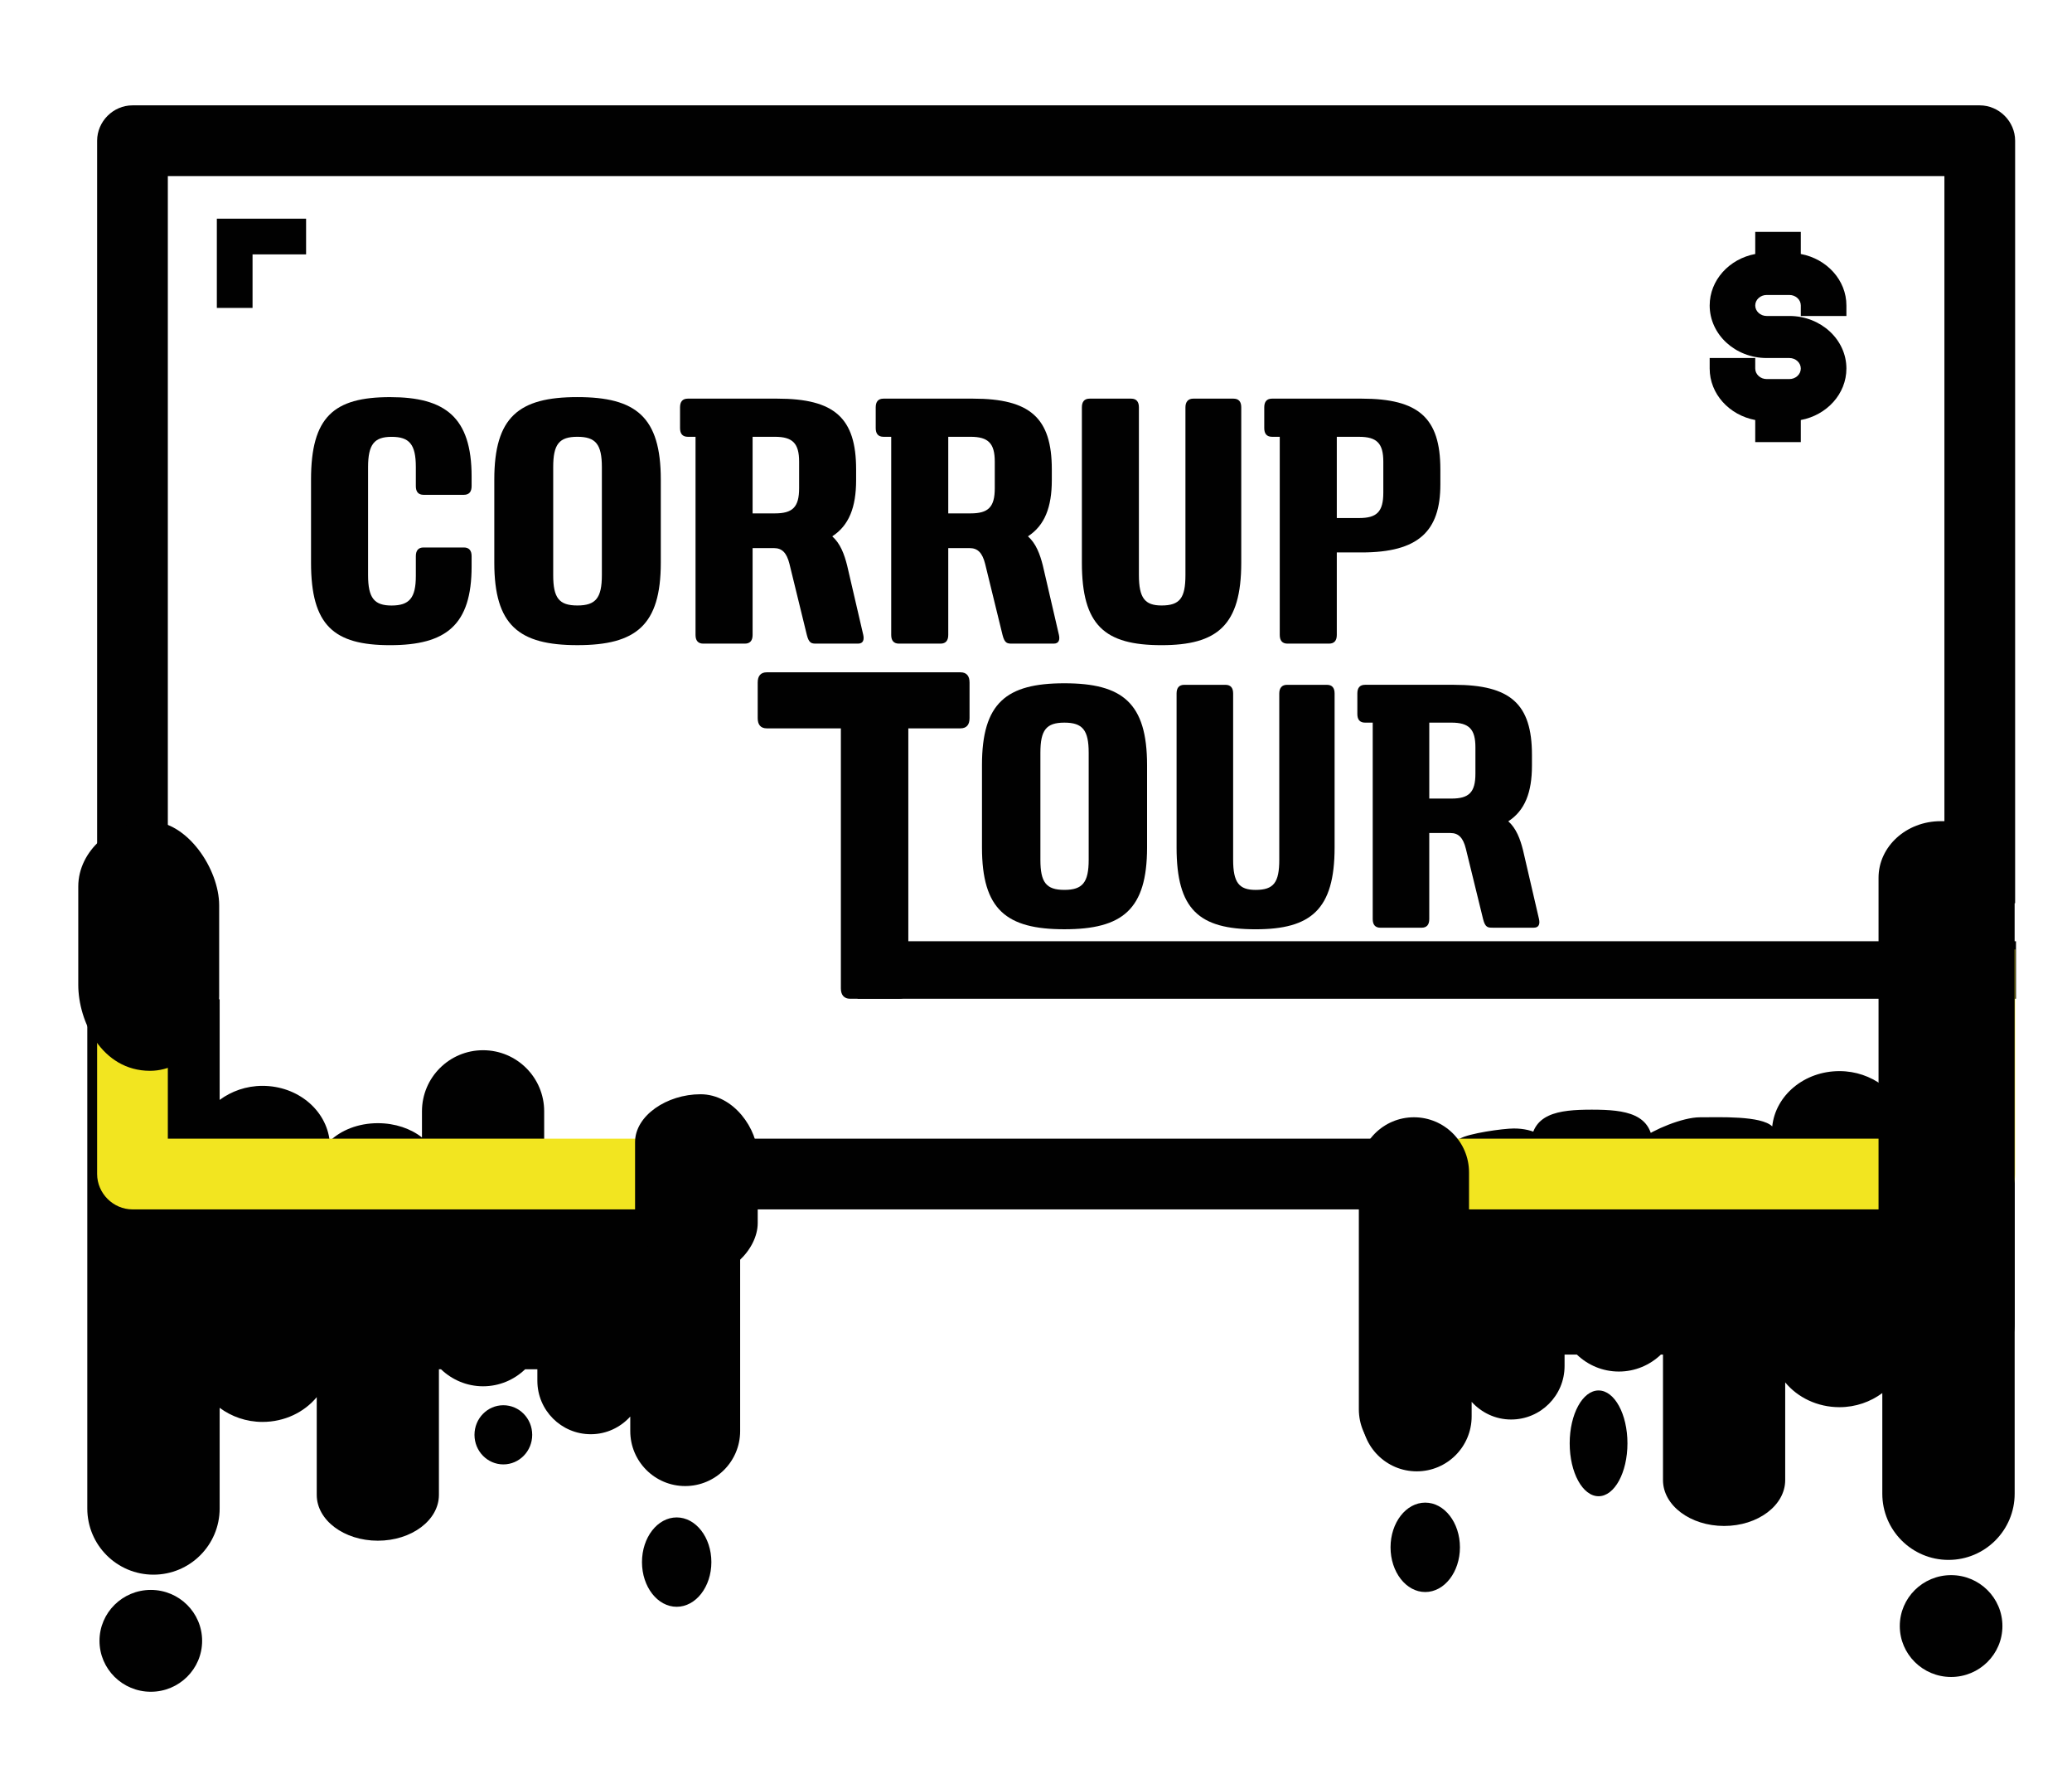 <?xml version="1.0" encoding="utf-8"?>
<!-- Generator: Adobe Illustrator 16.0.0, SVG Export Plug-In . SVG Version: 6.00 Build 0)  -->
<!DOCTYPE svg PUBLIC "-//W3C//DTD SVG 1.1//EN" "http://www.w3.org/Graphics/SVG/1.1/DTD/svg11.dtd">
<svg version="1.1" id="Capa_1" xmlns="http://www.w3.org/2000/svg" xmlns:xlink="http://www.w3.org/1999/xlink" x="0px" y="0px"
	 width="98px" height="83.667px" viewBox="0 0 98 83.667" enable-background="new 0 0 98 83.667" xml:space="preserve">
<g>
	<g>
		<path fill="#010101" d="M65.134,54.367l3.483,0.056c0.002,0.089,0.008,0.111,0.028,0.195l0,0h0.405
			c0.172,0.044-1.18-0.544,0-0.771c0.393-0.251,2.049-0.483,2.549-0.483c0.957,0,1.648,0.39,2.078,1.173l-1.279-0.289
			c0-1.596,1.293-1.774,2.89-1.774c1.595,0,2.889,0.178,2.889,1.774l-0.53-0.401c0.527-0.414,1.928-1.012,2.749-1.012
			c0.931,0,2.897-0.083,3.426,0.43c0.155-1.466,1.511-2.614,3.179-2.614c0.773,0,1.473,0.256,2.026,0.665l-0.001-4.758l0.119,0.003
			c0.014-0.103-0.02-0.172-0.027-0.275l6.123-0.194c0.023,0.154,0.047,0.307,0.047,0.466v24.077c0,1.729-1.401,3.13-3.13,3.13
			c-1.729,0-3.13-1.401-3.13-3.13v-4.759c-0.554,0.41-1.254,0.667-2.026,0.667c-1.054,0-1.983-0.465-2.567-1.172v4.621
			c0,1.197-1.295,2.168-2.889,2.168c-1.596,0-2.891-0.971-2.891-2.167v-5.938h-0.098c-0.518,0.495-1.217,0.803-1.988,0.803
			c-0.773,0-1.472-0.307-1.988-0.803H74v0.542c0,1.397-1.132,2.529-2.529,2.529c-0.742,0-1.402-0.326-1.866-0.835v0.687
			c0,1.436-1.163,2.599-2.597,2.599c-1.436,0-2.6-1.164-2.6-2.599l0.363-12.412C64.771,54.518,65.132,54.411,65.134,54.367z"/>
		<ellipse fill="#010101" cx="75.608" cy="68.253" rx="1.366" ry="2.501"/>
		<ellipse fill="#010101" cx="67.41" cy="73.17" rx="1.641" ry="2.114"/>
		<ellipse fill="#010101" cx="92.282" cy="76.893" rx="2.427" ry="2.408"/>
	</g>
	<rect x="40.56" y="44.509" fill="#010101" width="54.791" height="2.72"/>
	<g>
		<path fill="#010101" d="M34.993,54.245l-5.228-0.13c-0.002,0.089-0.014,0.175-0.033,0.259l0.078,0.002V54.17
			c-0.172,0.044-0.342,0.092-0.508,0.148c-0.393-0.251-1.041-0.119-1.542-0.119c-0.957,0-1.593,0.253-2.022,1.036v-2.683
			c0-1.596-1.294-2.889-2.891-2.889c-1.595,0-2.889,1.293-2.889,2.889v1.236c-0.526-0.415-1.265-0.675-2.087-0.675
			c-0.931,0-1.749,0.335-2.278,0.849c-0.155-1.466-1.51-2.614-3.178-2.614c-0.773,0-1.473,0.256-2.026,0.665v-4.758l-0.119,0.003
			c-0.013-0.103,0.02-0.171,0.028-0.275L4.176,46.79c-0.023,0.154-0.047,0.307-0.047,0.466v24.077c0,1.729,1.4,3.13,3.129,3.13
			c1.729,0,3.131-1.401,3.131-3.13v-4.76c0.553,0.41,1.254,0.667,2.025,0.667c1.055,0,1.983-0.465,2.567-1.172v4.622
			c0,1.198,1.295,2.167,2.889,2.167c1.597,0,2.89-0.97,2.89-2.167v-5.938h0.1c0.518,0.494,1.216,0.803,1.988,0.803
			c0.771,0,1.471-0.307,1.988-0.803h0.58v0.542c0,1.397,1.131,2.528,2.528,2.528c0.743,0,1.403-0.326,1.866-0.835v0.686
			c0,1.436,1.162,2.6,2.597,2.6c1.436,0,2.6-1.164,2.6-2.6V54.376C35.007,54.332,34.994,54.289,34.993,54.245z"/>
		<ellipse fill="#010101" cx="23.807" cy="67.85" rx="1.365" ry="1.399"/>
		<ellipse fill="#010101" cx="32.005" cy="73.869" rx="1.641" ry="2.113"/>
		<ellipse fill="#010101" cx="7.133" cy="77.592" rx="2.427" ry="2.408"/>
	</g>
	<path fill="#010101" d="M45.423,31.792c0.295,0,0.434,0.173,0.434,0.485v1.681c0,0.313-0.139,0.485-0.434,0.485h-2.462v12.3
		c0,0.313-0.139,0.486-0.434,0.486h-2.322c-0.277,0-0.434-0.174-0.434-0.486v-12.3h-3.5c-0.295,0-0.434-0.173-0.434-0.485v-1.681
		c0-0.312,0.139-0.485,0.434-0.485H45.423z"/>
	<path fill="#010101" d="M46.445,36.178c0-2.937,1.149-3.867,3.897-3.867c2.747,0,3.911,0.93,3.911,3.867v3.897
		c0,2.937-1.164,3.868-3.911,3.868c-2.748,0-3.897-0.931-3.897-3.868V36.178z M49.208,40.656c0,1.076,0.276,1.425,1.135,1.425
		s1.149-0.349,1.149-1.425v-5.059c0-1.077-0.291-1.425-1.149-1.425s-1.135,0.348-1.135,1.425V40.656z"/>
	<path fill="#010101" d="M59.387,42.082c0.857,0,1.119-0.349,1.119-1.425v-7.866c0-0.261,0.131-0.407,0.363-0.407h1.891
		c0.247,0,0.363,0.146,0.363,0.407v7.285c0,2.937-1.119,3.868-3.736,3.868c-2.676,0-3.738-0.931-3.738-3.868v-7.285
		c0-0.261,0.117-0.407,0.364-0.407h1.948c0.247,0,0.363,0.146,0.363,0.407v7.866C58.324,41.732,58.602,42.082,59.387,42.082z"/>
	<path fill="#010101" d="M69.331,40.134c-0.131-0.524-0.349-0.742-0.728-0.742h-1.003v4.071c0,0.262-0.116,0.407-0.363,0.407h-1.948
		c-0.247,0-0.363-0.146-0.363-0.407v-9.291h-0.364c-0.247,0-0.363-0.146-0.363-0.408v-0.974c0-0.261,0.116-0.407,0.363-0.407h4.202
		c2.676,0,3.693,0.901,3.693,3.315v0.509c0,1.265-0.334,2.122-1.119,2.631c0.378,0.334,0.566,0.844,0.697,1.367l0.756,3.257
		c0.045,0.204,0.016,0.407-0.246,0.407H70.61c-0.232,0-0.362,0-0.464-0.407L69.331,40.134z M67.601,34.172v3.591h1.048
		c0.828,0,1.134-0.291,1.134-1.177v-1.251c0-0.858-0.306-1.163-1.134-1.163H67.601z"/>
	<g>
		<path fill="#010101" d="M19.668,27.239V26.3c0-0.264,0.117-0.411,0.366-0.411h1.906c0.249,0,0.366,0.147,0.366,0.411v0.484
			c0,2.771-1.202,3.725-3.856,3.725c-2.669,0-3.739-0.938-3.739-3.9v-3.93c0-2.962,1.07-3.9,3.739-3.9
			c2.61,0,3.856,0.953,3.856,3.754v0.455c0,0.264-0.117,0.411-0.366,0.411h-1.906c-0.249,0-0.366-0.146-0.366-0.411v-0.909
			c0-1.07-0.309-1.422-1.145-1.422c-0.82,0-1.114,0.352-1.114,1.437v5.103c0,1.085,0.294,1.437,1.114,1.437
			C19.359,28.632,19.668,28.28,19.668,27.239z"/>
		<path fill="#010101" d="M23.379,22.678c0-2.962,1.158-3.9,3.93-3.9s3.945,0.938,3.945,3.9v3.93c0,2.962-1.174,3.9-3.945,3.9
			s-3.93-0.938-3.93-3.9V22.678z M26.165,27.195c0,1.085,0.278,1.437,1.144,1.437s1.158-0.352,1.158-1.437v-5.103
			c0-1.085-0.293-1.437-1.158-1.437s-1.144,0.352-1.144,1.437V27.195z"/>
		<path fill="#010101" d="M37.34,26.667c-0.132-0.528-0.352-0.748-0.732-0.748h-1.012v4.106c0,0.264-0.117,0.411-0.367,0.411h-1.965
			c-0.25,0-0.367-0.146-0.367-0.411v-9.37H32.53c-0.249,0-0.366-0.146-0.366-0.411v-0.982c0-0.264,0.117-0.411,0.366-0.411h4.237
			c2.699,0,3.725,0.909,3.725,3.343v0.514c0,1.275-0.336,2.141-1.129,2.654c0.382,0.337,0.572,0.851,0.704,1.378l0.763,3.285
			c0.044,0.206,0.015,0.411-0.249,0.411h-1.95c-0.234,0-0.367,0-0.47-0.411L37.34,26.667z M35.596,20.655v3.622h1.055
			c0.836,0,1.145-0.293,1.145-1.188v-1.261c0-0.865-0.309-1.173-1.145-1.173H35.596z"/>
		<path fill="#010101" d="M46.595,26.667c-0.132-0.528-0.353-0.748-0.733-0.748H44.85v4.106c0,0.264-0.117,0.411-0.367,0.411h-1.965
			c-0.249,0-0.366-0.146-0.366-0.411v-9.37h-0.366c-0.25,0-0.367-0.146-0.367-0.411v-0.982c0-0.264,0.117-0.411,0.367-0.411h4.237
			c2.698,0,3.725,0.909,3.725,3.343v0.514c0,1.275-0.337,2.141-1.129,2.654c0.382,0.337,0.571,0.851,0.704,1.378l0.762,3.285
			c0.045,0.206,0.016,0.411-0.248,0.411h-1.951c-0.234,0-0.366,0-0.469-0.411L46.595,26.667z M44.85,20.655v3.622h1.056
			c0.836,0,1.144-0.293,1.144-1.188v-1.261c0-0.865-0.308-1.173-1.144-1.173H44.85z"/>
		<path fill="#010101" d="M54.939,28.632c0.865,0,1.129-0.352,1.129-1.437v-7.933c0-0.264,0.133-0.411,0.367-0.411h1.906
			c0.25,0,0.367,0.147,0.367,0.411v7.347c0,2.962-1.13,3.9-3.77,3.9c-2.697,0-3.768-0.938-3.768-3.9v-7.347
			c0-0.264,0.117-0.411,0.365-0.411h1.966c0.249,0,0.366,0.147,0.366,0.411v7.933C53.869,28.28,54.148,28.632,54.939,28.632z"/>
		<path fill="#010101" d="M63.227,26.125v3.9c0,0.264-0.117,0.411-0.367,0.411h-1.965c-0.249,0-0.366-0.146-0.366-0.411v-9.37
			h-0.366c-0.25,0-0.367-0.146-0.367-0.411v-0.982c0-0.264,0.117-0.411,0.367-0.411h4.237c2.698,0,3.725,0.909,3.725,3.343v0.719
			c0,2.214-1.041,3.211-3.725,3.211H63.227z M63.227,20.655v3.842h1.056c0.836,0,1.144-0.293,1.144-1.202v-1.466
			c0-0.865-0.308-1.173-1.144-1.173H63.227z"/>
	</g>
	<polygon fill="#010101" points="14.477,12.029 14.477,10.341 10.256,10.341 10.256,14.561 11.945,14.561 11.945,12.029 	"/>
	<path fill="#010101" d="M85.173,20.907v-1.045c1.23-0.23,2.157-1.234,2.157-2.435c0-1.37-1.209-2.485-2.695-2.485h-1.078
		c-0.295,0-0.539-0.223-0.539-0.497s0.244-0.496,0.539-0.496h1.078c0.296,0,0.538,0.222,0.538,0.496v0.499h2.157v-0.499
		c0-1.2-0.927-2.204-2.157-2.434v-1.045h-2.155v1.045c-1.229,0.23-2.155,1.235-2.155,2.434c0,1.371,1.208,2.485,2.694,2.485h1.078
		c0.296,0,0.538,0.224,0.538,0.497c0,0.274-0.242,0.498-0.538,0.498h-1.078c-0.295,0-0.539-0.224-0.539-0.498V16.93h-2.155v0.497
		c0,1.202,0.927,2.205,2.155,2.435v1.045H85.173z"/>
	<path fill="#010101" d="M7.938,8.327h84.027v34.225c1.115,0.114,2.23,0.208,3.345,0.159V6.654c0-0.911-0.761-1.672-1.673-1.672
		H6.266c-0.912,0-1.672,0.761-1.672,1.672v35.812c1.114,0.072,2.229,0.148,3.344,0.201V8.327z"/>
	<path fill="#F2E520" d="M31.841,53.846H7.938v-8.95c-1.115-0.052-2.229-0.128-3.344-0.202v10.824c0,0.911,0.76,1.672,1.672,1.672
		h25.604C31.939,56.082,31.888,54.961,31.841,53.846z"/>
	<path fill="#010101" d="M65.361,57.19c0.02-1.108,0.15-2.219,0.254-3.344H34.06c0.034,1.117,0.071,2.232,0.016,3.344H65.361z"/>
	<path fill="#F2E520" d="M91.965,44.737v9.109H67.842c-0.111,1.118-0.262,2.233-0.273,3.344h26.068c0.521,0,0.914-0.195,1.183-0.49
		c0.295-0.269,0.49-0.663,0.49-1.182V44.895C94.189,44.918,93.078,44.834,91.965,44.737z"/>
	<g>
		<path fill="#010101" d="M7.098,38.838c-1.766,0-3.396,1.381-3.396,3.085v4.65c0,1.704,1.1,4.064,3.396,4.064
			c1.766,0,3.268-1.832,3.268-3.536v-4.294C10.365,41.103,8.862,38.838,7.098,38.838z"/>
	</g>
	<g>
		<path fill="#010101" d="M33.131,51.745c-1.584,0-3.094,1.007-3.094,2.265v3.17c0,1.257,1.285,3.262,2.868,3.262
			c1.585,0,2.933-1.352,2.933-2.61v-3.169C35.838,53.404,34.715,51.745,33.131,51.745z"/>
	</g>
	<path fill="#010101" d="M95.287,62.616c0,1.477-1.316,2.675-2.939,2.675h-0.559c-1.624,0-2.939-1.198-2.939-2.675V41.507
		c0-1.477,1.315-2.675,2.939-2.675h0.559c1.623,0,2.939,1.198,2.939,2.675V62.616z"/>
	<path fill="#010101" d="M69.481,61.45v5.193c0,1.439-1.167,2.606-2.606,2.606l0,0c-1.439,0-2.605-1.167-2.605-2.606V55.44
		c0-1.439,1.166-2.606,2.605-2.606l0,0c1.439,0,2.606,1.167,2.606,2.606V61.45"/>
</g>
</svg>
